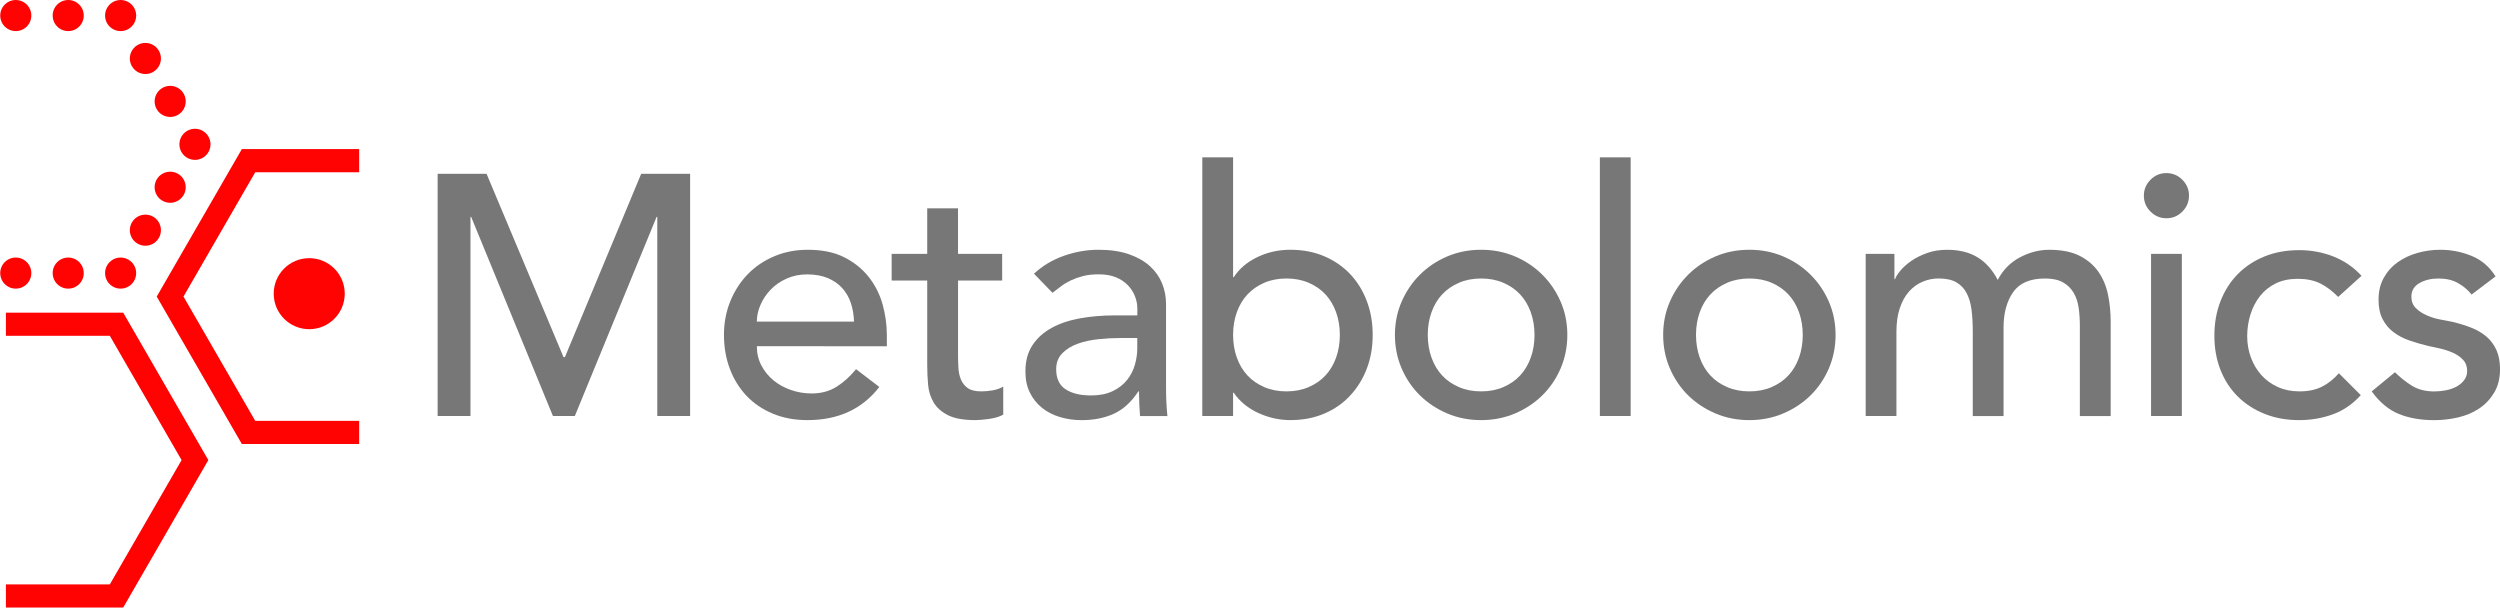 <?xml version="1.0" encoding="UTF-8" standalone="no"?>
<!-- Generator: Adobe Illustrator 17.1.0, SVG Export Plug-In . SVG Version: 6.00 Build 0)  -->

<svg
   xmlns:dc="http://purl.org/dc/elements/1.1/"
   xmlns:cc="http://creativecommons.org/ns#"
   xmlns:rdf="http://www.w3.org/1999/02/22-rdf-syntax-ns#"
   xmlns:svg="http://www.w3.org/2000/svg"
   xmlns="http://www.w3.org/2000/svg"
   xmlns:sodipodi="http://sodipodi.sourceforge.net/DTD/sodipodi-0.dtd"
   xmlns:inkscape="http://www.inkscape.org/namespaces/inkscape"
   version="1.1"
   id="Layer_1"
   x="0px"
   y="0px"
   width="80.377"
   height="19.534"
   viewBox="0 0 80.377 19.534"
   enable-background="new 0 0 240 40"
   xml:space="preserve"
   sodipodi:docname="rp-icon-metabolomics-menu.svg"
   inkscape:version="0.92.3 (2405546, 2018-03-11)"><defs
   id="defs509" /><sodipodi:namedview
   pagecolor="#ffffff"
   bordercolor="#666666"
   borderopacity="1"
   objecttolerance="10"
   gridtolerance="10"
   guidetolerance="10"
   inkscape:pageopacity="0"
   inkscape:pageshadow="2"
   inkscape:window-width="1362"
   inkscape:window-height="578"
   id="namedview507"
   showgrid="false"
   fit-margin-top="0"
   fit-margin-left="0"
   fit-margin-right="0"
   fit-margin-bottom="0"
   inkscape:zoom="4.0305086"
   inkscape:cx="123.88733"
   inkscape:cy="-9.5335118"
   inkscape:window-x="3212"
   inkscape:window-y="628"
   inkscape:window-maximized="0"
   inkscape:current-layer="Layer_1" />
































<g
   id="g3368"
   transform="translate(-0.96,-2.671)"><path
     id="path352"
     d="M 13.242,19.988"
     stroke-miterlimit="10"
     inkscape:connector-curvature="0"
     style="fill:none;stroke:#42bdae;stroke-width:0.989;stroke-miterlimit:10" /><polyline
     id="polyline354"
     points="1.15,13.095   4.706,13.095 7.228,17.463 4.706,21.832 1.15,21.832 "
     stroke-miterlimit="10"
     style="fill:none;stroke:#ff0303;stroke-width:0.745;stroke-miterlimit:10" /><polyline
     id="polyline356"
     points="12.507,7.837   8.951,7.837 6.429,12.206 8.951,16.574 12.507,16.574 "
     stroke-miterlimit="10"
     style="fill:none;stroke:#ff0303;stroke-width:0.745;stroke-miterlimit:10" /><g
     id="g378">
	<g
   id="g376">
		
			<line
   id="line358"
   y2="3.171"
   x2="1.467"
   y1="3.171"
   x1="1.467"
   stroke-miterlimit="10"
   style="fill:none;stroke:#ff0303;stroke-linecap:round;stroke-miterlimit:10" />
		
			<line
   id="line360"
   y2="3.171"
   x2="3.995"
   y1="3.171"
   x1="3.153"
   stroke-miterlimit="10"
   style="fill:none;stroke:#ff0303;stroke-linecap:round;stroke-miterlimit:10;stroke-dasharray:0, 1.685" />
		
			<line
   id="line362"
   y2="3.171"
   x2="4.838"
   y1="3.171"
   x1="4.838"
   stroke-miterlimit="10"
   style="fill:none;stroke:#ff0303;stroke-linecap:round;stroke-miterlimit:10" />
		
			<line
   id="line364"
   y2="6.621"
   x2="6.83"
   y1="4.551"
   x1="5.634"
   stroke-miterlimit="10"
   style="fill:none;stroke:#ff0303;stroke-linecap:round;stroke-miterlimit:10;stroke-dasharray:0, 1.594" />
		
			<line
   id="line366"
   y2="7.311"
   x2="7.228"
   y1="7.311"
   x1="7.228"
   stroke-miterlimit="10"
   style="fill:none;stroke:#ff0303;stroke-linecap:round;stroke-miterlimit:10" />
		
			<line
   id="line368"
   y2="10.761"
   x2="5.236"
   y1="8.691"
   x1="6.431"
   stroke-miterlimit="10"
   style="fill:none;stroke:#ff0303;stroke-linecap:round;stroke-miterlimit:10;stroke-dasharray:0, 1.594" />
		
			<line
   id="line370"
   y2="11.451"
   x2="4.838"
   y1="11.451"
   x1="4.838"
   stroke-miterlimit="10"
   style="fill:none;stroke:#ff0303;stroke-linecap:round;stroke-miterlimit:10" />
		
			<line
   id="line372"
   y2="11.451"
   x2="2.31"
   y1="11.451"
   x1="3.153"
   stroke-miterlimit="10"
   style="fill:none;stroke:#ff0303;stroke-linecap:round;stroke-miterlimit:10;stroke-dasharray:0, 1.685" />
		
			<line
   id="line374"
   y2="11.451"
   x2="1.467"
   y1="11.451"
   x1="1.467"
   stroke-miterlimit="10"
   style="fill:none;stroke:#ff0303;stroke-linecap:round;stroke-miterlimit:10" />
	</g>
</g><path
     id="path380"
     d="M 2.758,12.771"
     stroke-miterlimit="10"
     inkscape:connector-curvature="0"
     style="fill:none;stroke:#000000;stroke-width:0.5;stroke-miterlimit:10" /><g
     id="g406">
	<path
   id="path382"
   d="m 15.03,8.258 h 1.573 l 2.475,5.896 h 0.044 l 2.453,-5.896 h 1.573 V 16.046 H 22.092 V 9.644 h -0.022 l -2.629,6.402 H 18.737 L 16.108,9.644 h -0.022 v 6.402 h -1.056 z"
   inkscape:connector-curvature="0"
   style="fill:#777777" />
	<path
   id="path384"
   d="m 25.293,13.802 c 0,0.228 0.049,0.435 0.148,0.622 0.099,0.187 0.229,0.346 0.391,0.479 0.161,0.132 0.348,0.234 0.561,0.308 0.212,0.073 0.433,0.11 0.66,0.11 0.308,0 0.576,-0.072 0.803,-0.215 0.227,-0.144 0.436,-0.332 0.627,-0.566 l 0.748,0.572 c -0.55,0.711 -1.32,1.066 -2.31,1.066 -0.411,0 -0.783,-0.069 -1.117,-0.209 -0.333,-0.139 -0.616,-0.332 -0.847,-0.577 -0.231,-0.246 -0.409,-0.535 -0.534,-0.869 -0.125,-0.334 -0.187,-0.694 -0.187,-1.084 0,-0.389 0.068,-0.749 0.204,-1.083 0.136,-0.334 0.323,-0.623 0.561,-0.869 0.238,-0.245 0.522,-0.438 0.853,-0.577 0.33,-0.14 0.689,-0.209 1.078,-0.209 0.462,0 0.853,0.08 1.172,0.242 0.319,0.161 0.581,0.372 0.786,0.632 0.206,0.261 0.354,0.554 0.446,0.88 0.091,0.327 0.137,0.658 0.137,0.996 v 0.352 z m 3.124,-0.792 c -0.007,-0.22 -0.042,-0.422 -0.104,-0.604 -0.062,-0.184 -0.156,-0.343 -0.281,-0.479 -0.125,-0.136 -0.28,-0.242 -0.467,-0.319 -0.187,-0.077 -0.405,-0.115 -0.655,-0.115 -0.242,0 -0.464,0.046 -0.666,0.138 -0.202,0.091 -0.372,0.21 -0.511,0.357 -0.14,0.146 -0.248,0.31 -0.325,0.489 -0.077,0.18 -0.115,0.357 -0.115,0.533 z"
   inkscape:connector-curvature="0"
   style="fill:#777777" />
	<path
   id="path386"
   d="m 33.181,11.69 h -1.419 v 2.365 c 0,0.147 0.003,0.292 0.011,0.435 0.007,0.144 0.035,0.271 0.083,0.385 0.048,0.114 0.121,0.206 0.22,0.275 0.099,0.069 0.244,0.104 0.435,0.104 0.117,0 0.238,-0.011 0.363,-0.033 0.125,-0.021 0.238,-0.062 0.341,-0.121 v 0.902 c -0.118,0.066 -0.27,0.111 -0.457,0.138 -0.187,0.025 -0.332,0.038 -0.435,0.038 -0.381,0 -0.677,-0.053 -0.886,-0.159 -0.209,-0.106 -0.363,-0.244 -0.462,-0.413 -0.099,-0.168 -0.158,-0.357 -0.176,-0.566 -0.019,-0.209 -0.028,-0.419 -0.028,-0.632 V 11.69 H 29.627 V 10.833 h 1.144 V 9.37 h 0.99 V 10.833 h 1.419 z"
   inkscape:connector-curvature="0"
   style="fill:#777777" />
	<path
   id="path388"
   d="m 34.203,11.47 c 0.279,-0.257 0.601,-0.449 0.968,-0.577 0.367,-0.128 0.733,-0.192 1.1,-0.192 0.381,0 0.709,0.048 0.984,0.143 0.275,0.096 0.501,0.224 0.677,0.385 0.176,0.162 0.306,0.347 0.391,0.556 0.084,0.209 0.126,0.428 0.126,0.654 v 2.662 c 0,0.184 0.003,0.353 0.011,0.506 0.007,0.154 0.019,0.301 0.033,0.44 h -0.88 c -0.022,-0.264 -0.033,-0.528 -0.033,-0.792 h -0.022 c -0.22,0.337 -0.48,0.576 -0.781,0.715 -0.301,0.14 -0.649,0.209 -1.045,0.209 -0.242,0 -0.473,-0.033 -0.693,-0.099 -0.22,-0.066 -0.413,-0.165 -0.578,-0.297 -0.165,-0.133 -0.295,-0.296 -0.39,-0.49 -0.096,-0.193 -0.143,-0.419 -0.143,-0.676 0,-0.338 0.075,-0.62 0.226,-0.848 0.15,-0.227 0.355,-0.412 0.616,-0.555 0.26,-0.144 0.564,-0.246 0.913,-0.309 0.348,-0.062 0.721,-0.094 1.117,-0.094 h 0.726 v -0.22 c 0,-0.132 -0.025,-0.264 -0.077,-0.396 -0.052,-0.133 -0.128,-0.252 -0.231,-0.357 -0.103,-0.106 -0.231,-0.191 -0.385,-0.254 -0.154,-0.062 -0.337,-0.093 -0.55,-0.093 -0.191,0 -0.357,0.019 -0.5,0.055 -0.143,0.037 -0.273,0.083 -0.391,0.138 -0.117,0.055 -0.224,0.119 -0.319,0.192 -0.096,0.073 -0.187,0.143 -0.275,0.209 z m 2.794,2.068 c -0.235,0 -0.475,0.013 -0.721,0.038 -0.246,0.026 -0.469,0.075 -0.671,0.148 -0.202,0.073 -0.367,0.177 -0.495,0.309 -0.128,0.132 -0.193,0.301 -0.193,0.506 0,0.301 0.101,0.517 0.303,0.648 0.202,0.133 0.475,0.198 0.819,0.198 0.271,0 0.502,-0.046 0.693,-0.138 0.191,-0.091 0.345,-0.21 0.462,-0.357 0.117,-0.146 0.201,-0.31 0.253,-0.489 0.051,-0.18 0.077,-0.357 0.077,-0.533 v -0.33 z"
   inkscape:connector-curvature="0"
   style="fill:#777777" />
	<path
   id="path390"
   d="m 39.615,7.73 h 0.99 v 3.851 h 0.022 c 0.176,-0.271 0.429,-0.486 0.759,-0.644 0.33,-0.158 0.682,-0.236 1.056,-0.236 0.403,0 0.768,0.069 1.094,0.209 0.326,0.139 0.605,0.332 0.836,0.577 0.231,0.246 0.409,0.535 0.534,0.869 0.125,0.334 0.187,0.694 0.187,1.083 0,0.39 -0.062,0.748 -0.187,1.078 -0.125,0.33 -0.303,0.62 -0.534,0.869 -0.231,0.25 -0.51,0.444 -0.836,0.583 -0.326,0.14 -0.691,0.209 -1.094,0.209 -0.352,0 -0.695,-0.077 -1.029,-0.23 -0.333,-0.154 -0.596,-0.37 -0.787,-0.649 h -0.022 v 0.748 h -0.99 z m 2.706,7.524 c 0.264,0 0.502,-0.046 0.715,-0.138 0.213,-0.092 0.392,-0.216 0.539,-0.374 0.146,-0.157 0.26,-0.348 0.341,-0.572 0.081,-0.223 0.121,-0.467 0.121,-0.731 0,-0.264 -0.041,-0.507 -0.121,-0.731 -0.081,-0.224 -0.194,-0.414 -0.341,-0.571 -0.147,-0.158 -0.326,-0.282 -0.539,-0.374 -0.213,-0.092 -0.451,-0.138 -0.715,-0.138 -0.264,0 -0.502,0.046 -0.715,0.138 -0.212,0.092 -0.392,0.216 -0.539,0.374 -0.147,0.157 -0.261,0.348 -0.341,0.571 -0.081,0.225 -0.121,0.468 -0.121,0.731 0,0.265 0.041,0.509 0.121,0.731 0.081,0.225 0.194,0.415 0.341,0.572 0.146,0.158 0.326,0.282 0.539,0.374 0.213,0.092 0.451,0.138 0.715,0.138 z"
   inkscape:connector-curvature="0"
   style="fill:#777777" />
	<path
   id="path392"
   d="m 45.808,13.439 c 0,-0.381 0.071,-0.736 0.214,-1.066 0.143,-0.33 0.339,-0.62 0.588,-0.869 0.25,-0.249 0.543,-0.445 0.88,-0.589 0.337,-0.143 0.7,-0.214 1.089,-0.214 0.389,0 0.751,0.071 1.089,0.214 0.337,0.144 0.631,0.34 0.88,0.589 0.25,0.249 0.446,0.539 0.589,0.869 0.143,0.33 0.214,0.686 0.214,1.066 0,0.382 -0.072,0.739 -0.214,1.073 -0.143,0.333 -0.339,0.623 -0.589,0.869 -0.249,0.245 -0.542,0.439 -0.88,0.583 -0.337,0.143 -0.7,0.214 -1.089,0.214 -0.389,0 -0.752,-0.071 -1.089,-0.214 -0.337,-0.144 -0.631,-0.338 -0.88,-0.583 -0.249,-0.246 -0.445,-0.536 -0.588,-0.869 -0.143,-0.334 -0.214,-0.691 -0.214,-1.073 z m 1.056,0 c 0,0.265 0.041,0.509 0.121,0.731 0.081,0.225 0.194,0.415 0.341,0.572 0.146,0.158 0.326,0.282 0.539,0.374 0.213,0.092 0.451,0.138 0.715,0.138 0.264,0 0.502,-0.046 0.715,-0.138 0.213,-0.092 0.392,-0.216 0.539,-0.374 0.146,-0.157 0.26,-0.348 0.341,-0.572 0.081,-0.223 0.121,-0.467 0.121,-0.731 0,-0.264 -0.041,-0.507 -0.121,-0.731 -0.081,-0.224 -0.194,-0.414 -0.341,-0.571 -0.147,-0.158 -0.326,-0.282 -0.539,-0.374 -0.213,-0.092 -0.451,-0.138 -0.715,-0.138 -0.264,0 -0.502,0.046 -0.715,0.138 -0.212,0.092 -0.392,0.216 -0.539,0.374 -0.147,0.157 -0.261,0.348 -0.341,0.571 -0.081,0.225 -0.121,0.468 -0.121,0.731 z"
   inkscape:connector-curvature="0"
   style="fill:#777777" />
	<path
   id="path394"
   d="m 52.397,7.73 h 0.99 v 8.316 h -0.99 z"
   inkscape:connector-curvature="0"
   style="fill:#777777" />
	<path
   id="path396"
   d="m 54.432,13.439 c 0,-0.381 0.071,-0.736 0.214,-1.066 0.143,-0.33 0.339,-0.62 0.588,-0.869 0.25,-0.249 0.543,-0.445 0.88,-0.589 0.337,-0.143 0.7,-0.214 1.089,-0.214 0.389,0 0.751,0.071 1.089,0.214 0.337,0.144 0.631,0.34 0.88,0.589 0.25,0.249 0.446,0.539 0.589,0.869 0.143,0.33 0.214,0.686 0.214,1.066 0,0.382 -0.072,0.739 -0.214,1.073 -0.143,0.333 -0.339,0.623 -0.589,0.869 -0.249,0.245 -0.542,0.439 -0.88,0.583 -0.337,0.143 -0.7,0.214 -1.089,0.214 -0.389,0 -0.752,-0.071 -1.089,-0.214 -0.337,-0.144 -0.631,-0.338 -0.88,-0.583 -0.249,-0.246 -0.445,-0.536 -0.588,-0.869 -0.143,-0.334 -0.214,-0.691 -0.214,-1.073 z m 1.056,0 c 0,0.265 0.041,0.509 0.121,0.731 0.081,0.225 0.194,0.415 0.341,0.572 0.146,0.158 0.326,0.282 0.539,0.374 0.213,0.092 0.451,0.138 0.715,0.138 0.264,0 0.502,-0.046 0.715,-0.138 0.213,-0.092 0.392,-0.216 0.539,-0.374 0.146,-0.157 0.26,-0.348 0.341,-0.572 0.081,-0.223 0.121,-0.467 0.121,-0.731 0,-0.264 -0.041,-0.507 -0.121,-0.731 -0.081,-0.224 -0.194,-0.414 -0.341,-0.571 -0.147,-0.158 -0.326,-0.282 -0.539,-0.374 -0.213,-0.092 -0.451,-0.138 -0.715,-0.138 -0.264,0 -0.502,0.046 -0.715,0.138 -0.212,0.092 -0.392,0.216 -0.539,0.374 -0.147,0.157 -0.261,0.348 -0.341,0.571 -0.081,0.225 -0.121,0.468 -0.121,0.731 z"
   inkscape:connector-curvature="0"
   style="fill:#777777" />
	<path
   id="path398"
   d="m 60.943,10.833 h 0.924 v 0.813 h 0.022 c 0.022,-0.073 0.079,-0.165 0.17,-0.274 0.092,-0.11 0.209,-0.215 0.352,-0.313 0.143,-0.1 0.312,-0.184 0.506,-0.253 0.194,-0.07 0.409,-0.104 0.644,-0.104 0.388,0 0.715,0.08 0.979,0.242 0.264,0.161 0.48,0.403 0.649,0.726 0.168,-0.322 0.407,-0.564 0.715,-0.726 0.308,-0.162 0.62,-0.242 0.935,-0.242 0.403,0 0.733,0.065 0.99,0.197 0.257,0.133 0.458,0.307 0.605,0.522 0.147,0.217 0.248,0.463 0.303,0.737 0.055,0.275 0.083,0.56 0.083,0.853 v 3.036 H 67.829 V 13.142 c 0,-0.197 -0.013,-0.389 -0.038,-0.571 -0.026,-0.184 -0.079,-0.345 -0.16,-0.484 -0.081,-0.14 -0.194,-0.251 -0.341,-0.336 -0.147,-0.084 -0.341,-0.126 -0.583,-0.126 -0.477,0 -0.818,0.146 -1.023,0.439 -0.205,0.294 -0.308,0.672 -0.308,1.134 v 2.849 h -0.99 v -2.728 c 0,-0.25 -0.013,-0.478 -0.039,-0.683 -0.025,-0.205 -0.077,-0.383 -0.154,-0.533 -0.077,-0.15 -0.187,-0.268 -0.33,-0.353 -0.143,-0.084 -0.335,-0.126 -0.578,-0.126 -0.176,0 -0.346,0.035 -0.511,0.104 -0.165,0.069 -0.31,0.174 -0.435,0.313 -0.125,0.14 -0.224,0.317 -0.297,0.533 -0.074,0.217 -0.11,0.472 -0.11,0.765 v 2.706 H 60.943 Z"
   inkscape:connector-curvature="0"
   style="fill:#777777" />
	<path
   id="path400"
   d="m 69.887,8.962 c 0,-0.198 0.071,-0.368 0.214,-0.512 0.143,-0.143 0.313,-0.214 0.511,-0.214 0.198,0 0.369,0.071 0.512,0.214 0.143,0.144 0.214,0.313 0.214,0.512 0,0.198 -0.071,0.368 -0.214,0.512 -0.143,0.143 -0.313,0.214 -0.512,0.214 -0.198,0 -0.368,-0.071 -0.511,-0.214 C 69.958,9.331 69.887,9.161 69.887,8.962 Z m 0.231,1.87 h 0.99 v 5.214 h -0.99 z"
   inkscape:connector-curvature="0"
   style="fill:#777777" />
	<path
   id="path402"
   d="m 76.134,12.218 c -0.184,-0.19 -0.376,-0.335 -0.578,-0.435 -0.202,-0.099 -0.442,-0.148 -0.72,-0.148 -0.271,0 -0.508,0.05 -0.709,0.148 -0.202,0.1 -0.371,0.235 -0.506,0.407 -0.136,0.172 -0.238,0.37 -0.308,0.594 -0.069,0.224 -0.104,0.457 -0.104,0.698 0,0.242 0.041,0.472 0.121,0.688 0.081,0.217 0.194,0.405 0.341,0.567 0.146,0.161 0.322,0.287 0.528,0.379 0.205,0.092 0.436,0.138 0.693,0.138 0.279,0 0.517,-0.05 0.715,-0.148 0.198,-0.099 0.381,-0.244 0.55,-0.435 l 0.704,0.704 c -0.257,0.286 -0.556,0.491 -0.896,0.616 -0.341,0.124 -0.703,0.187 -1.083,0.187 -0.403,0 -0.772,-0.065 -1.105,-0.198 -0.334,-0.132 -0.622,-0.316 -0.864,-0.555 -0.242,-0.238 -0.429,-0.524 -0.561,-0.858 -0.132,-0.334 -0.198,-0.702 -0.198,-1.105 0,-0.403 0.066,-0.773 0.198,-1.111 0.132,-0.337 0.317,-0.627 0.556,-0.869 0.238,-0.241 0.524,-0.431 0.858,-0.566 0.333,-0.136 0.706,-0.203 1.117,-0.203 0.381,0 0.746,0.067 1.094,0.203 0.348,0.136 0.651,0.343 0.908,0.622 z"
   inkscape:connector-curvature="0"
   style="fill:#777777" />
	<path
   id="path404"
   d="m 80.424,12.141 c -0.117,-0.146 -0.262,-0.27 -0.435,-0.368 -0.172,-0.099 -0.383,-0.148 -0.632,-0.148 -0.235,0 -0.438,0.05 -0.611,0.148 -0.172,0.099 -0.258,0.244 -0.258,0.435 0,0.154 0.049,0.278 0.148,0.374 0.099,0.096 0.216,0.172 0.352,0.23 0.136,0.06 0.281,0.104 0.435,0.133 0.154,0.029 0.286,0.055 0.396,0.076 0.212,0.052 0.413,0.114 0.6,0.188 0.187,0.073 0.348,0.169 0.484,0.286 0.136,0.117 0.242,0.26 0.319,0.429 0.077,0.169 0.116,0.374 0.116,0.616 0,0.293 -0.062,0.544 -0.187,0.753 -0.125,0.209 -0.286,0.38 -0.484,0.512 -0.198,0.132 -0.424,0.228 -0.677,0.286 -0.253,0.059 -0.508,0.088 -0.765,0.088 -0.433,0 -0.812,-0.065 -1.138,-0.198 -0.327,-0.132 -0.618,-0.374 -0.875,-0.726 l 0.748,-0.616 c 0.161,0.161 0.341,0.305 0.539,0.43 0.198,0.124 0.44,0.187 0.726,0.187 0.125,0 0.251,-0.013 0.38,-0.038 0.128,-0.026 0.242,-0.066 0.341,-0.121 0.099,-0.056 0.18,-0.125 0.242,-0.209 0.062,-0.085 0.093,-0.182 0.093,-0.292 0,-0.146 -0.046,-0.268 -0.138,-0.363 -0.091,-0.095 -0.202,-0.17 -0.33,-0.225 -0.128,-0.056 -0.264,-0.1 -0.407,-0.133 -0.143,-0.032 -0.27,-0.061 -0.379,-0.082 -0.213,-0.052 -0.415,-0.11 -0.605,-0.176 -0.191,-0.066 -0.359,-0.154 -0.506,-0.265 -0.147,-0.109 -0.264,-0.249 -0.352,-0.418 -0.088,-0.168 -0.132,-0.377 -0.132,-0.627 0,-0.271 0.057,-0.508 0.171,-0.709 0.113,-0.202 0.264,-0.369 0.451,-0.501 0.187,-0.132 0.4,-0.23 0.638,-0.297 0.238,-0.066 0.479,-0.099 0.72,-0.099 0.352,0 0.689,0.065 1.012,0.197 0.323,0.133 0.579,0.353 0.77,0.66 z"
   inkscape:connector-curvature="0"
   style="fill:#777777" />
</g><circle
     id="circle408"
     r="1.142"
     cy="12.113"
     cx="10.902"
     style="fill:#ff0303" /><path
     id="path410"
     d="M 2.259,14.155"
     stroke-miterlimit="10"
     inkscape:connector-curvature="0"
     style="fill:none;stroke:#000000;stroke-width:0.573;stroke-miterlimit:10" /><g
     id="g476">
</g><g
     id="g478">
</g><g
     id="g480">
</g><g
     id="g482">
</g><g
     id="g484">
</g><g
     id="g486">
</g><g
     id="g488">
</g><g
     id="g490">
</g><g
     id="g492">
</g><g
     id="g494">
</g><g
     id="g496">
</g><g
     id="g498">
</g><g
     id="g500">
</g><g
     id="g502">
</g><g
     id="g504">
</g></g>
</svg>
